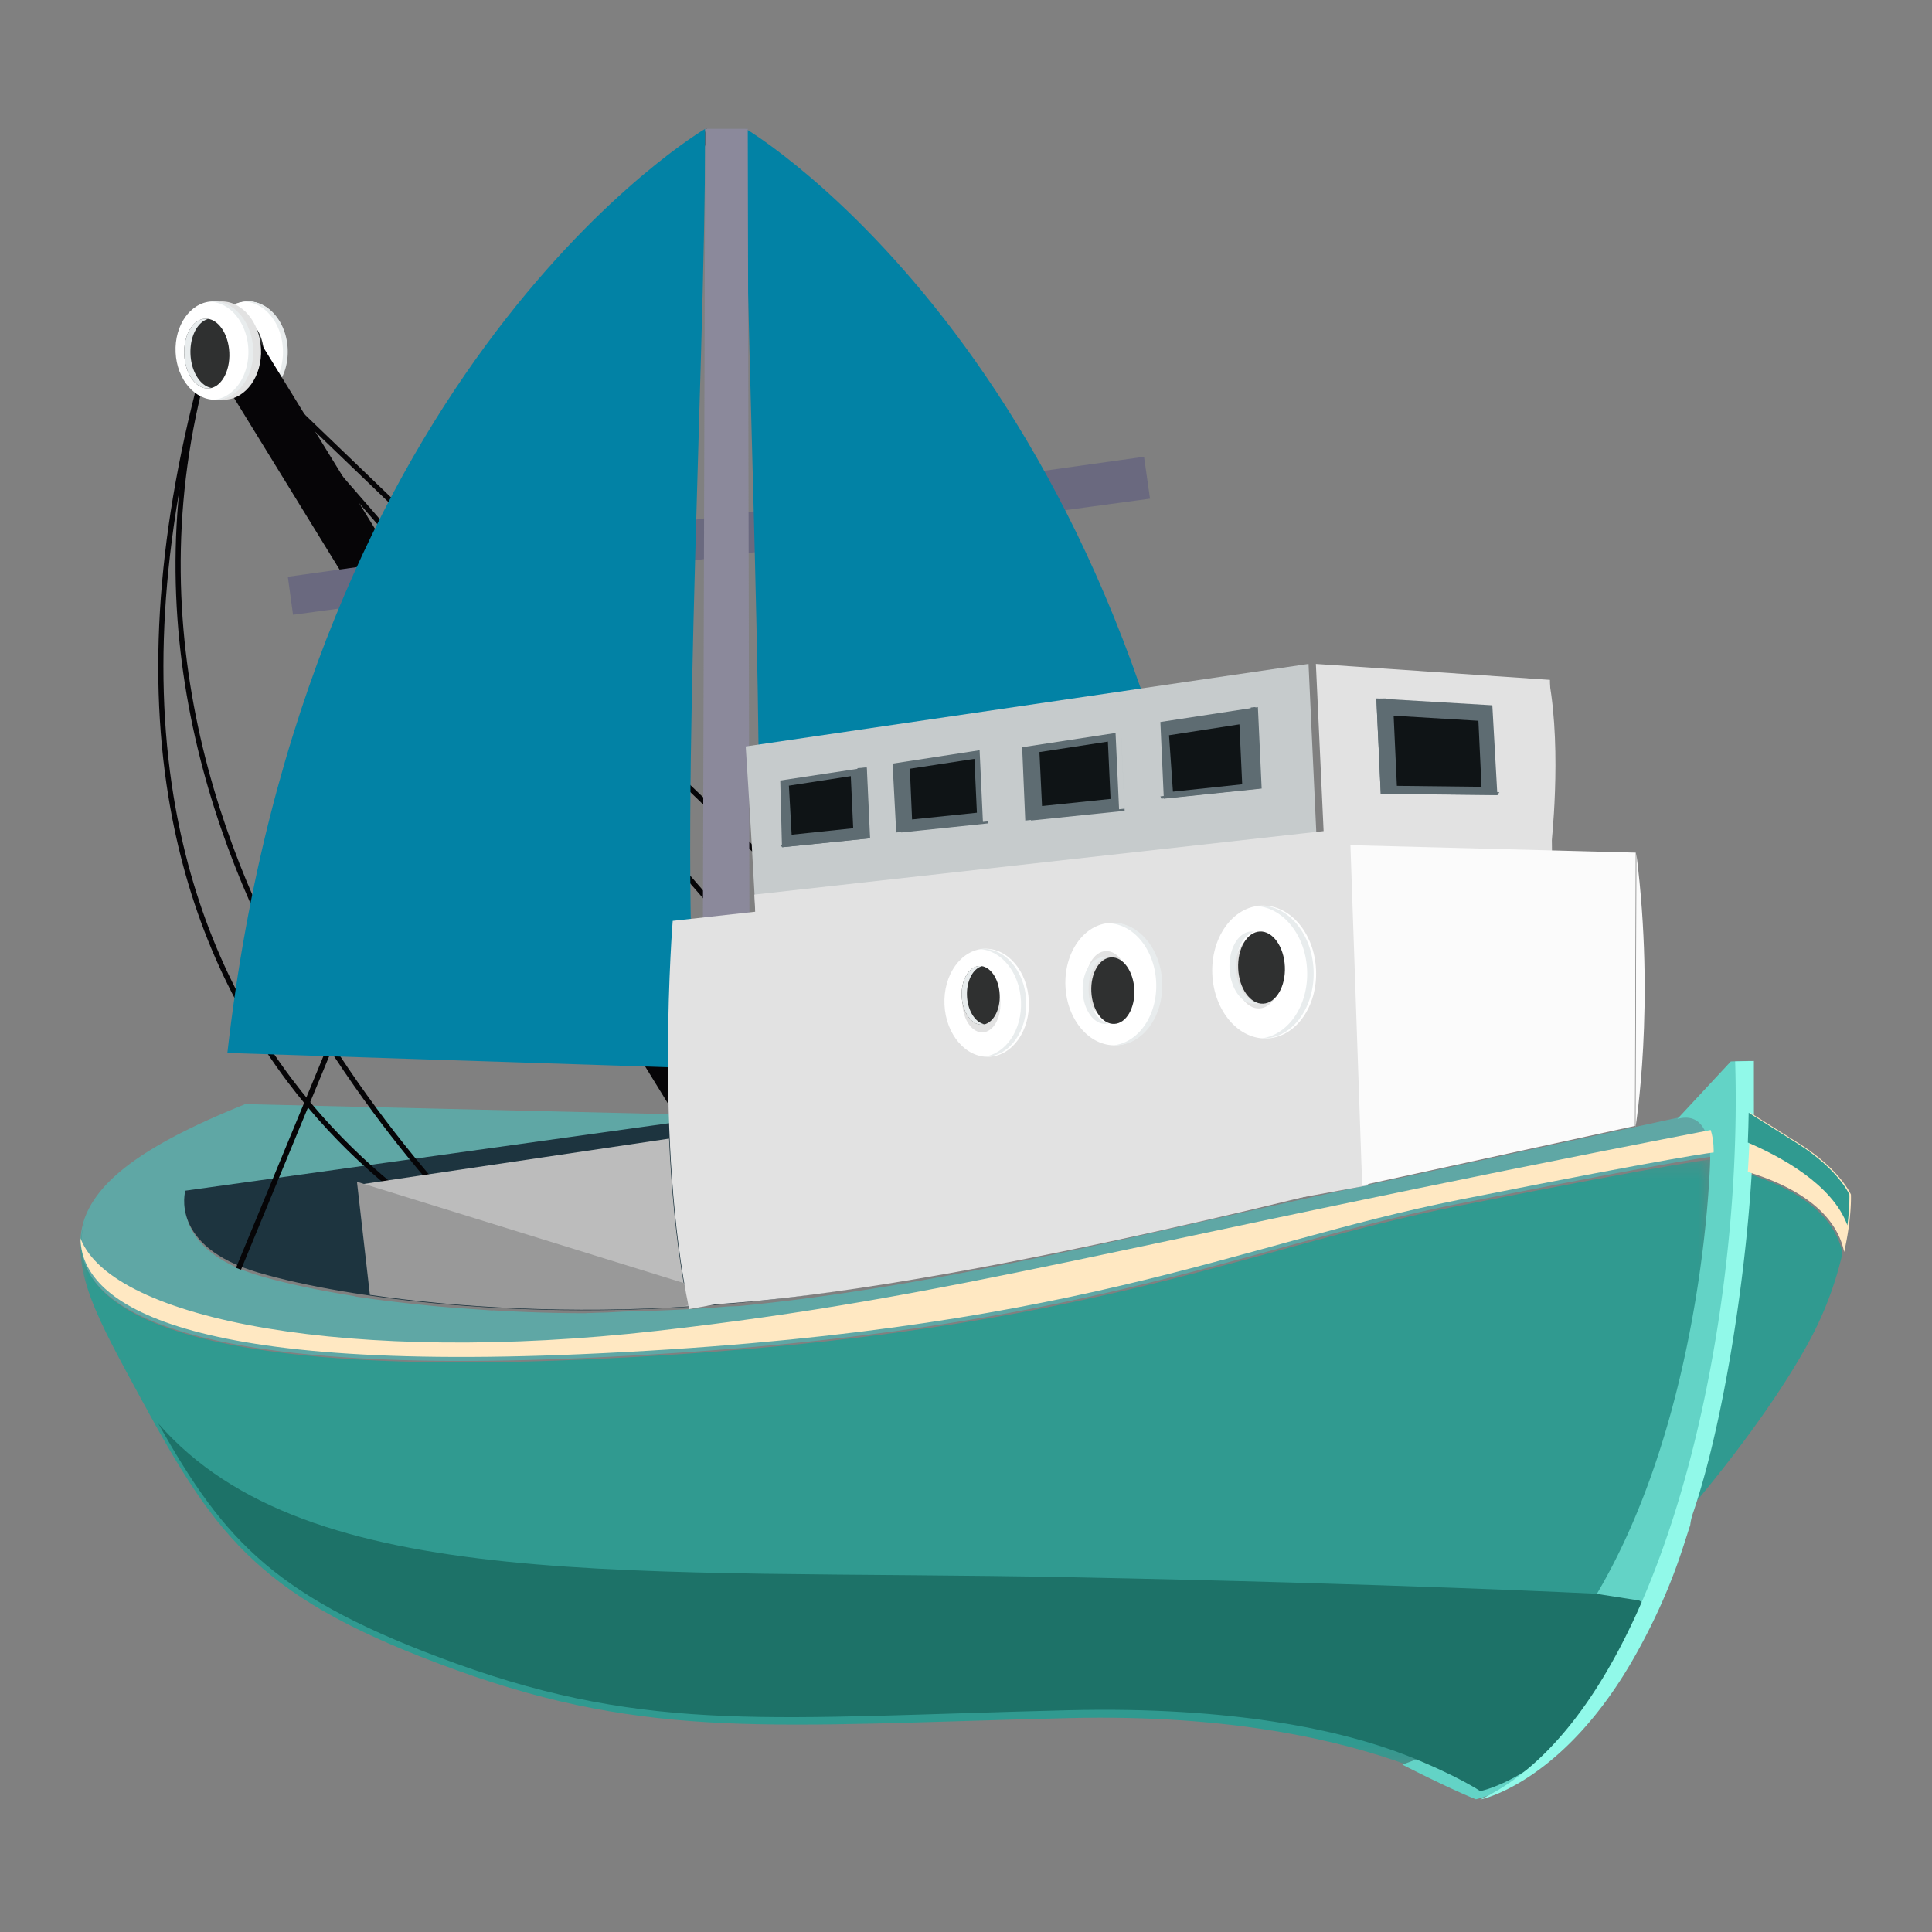 <svg xmlns="http://www.w3.org/2000/svg" xmlns:xlink="http://www.w3.org/1999/xlink" width="120" height="120"><rect width="100%" height="100%" fill="#808080" stroke="none"/><defs><path id="a" d="M0 .19h101.5v37.626H0z"/></defs><g fill="none" fill-rule="evenodd"><path fill="#5FA7A5" d="m104.408 69.38-19.296 4.19-2.716.59c-11.61 2.521-23.997 5.695-35.85 6.896-.174.019-.384.04-.606.06-.278.025-.558.016-.835.04-.808.071-1.61.121-2.407.164a123.628 123.628 0 0 1-3.727.139c-.546.014-1.088.066-1.625.072-.28.003-.557.024-.834.025-.174 0-.001.01-.173.01a95.18 95.18 0 0 1-5.731-.179v.014c-1.073-.083-2.943-.195-4.13-.327-1.5-.154-3.09-.337-4.397-.543l-.087-.03c-2.293-.367-4.301-.8-5.843-1.251-5.586-1.636-4.583-5.097-4.583-5.097l10.159-1.418 20.589-2.873c-.01-.215-.022-.43-.031-.644l-27.048-.64c-6.116 2.459-9.017 4.613-9.946 7-1.225 3.33.106 10.113 30.77 8.778 30.664-1.334 40.568-6.813 54.586-9.596 14.018-2.781 15.79-2.934 15.79-2.934s.147-3.053-2.03-2.445"/><path fill="#1D343F" d="M16.075 79.05c5.585 1.638 16.712 3.027 28.997 1.95 12.287-1.078 25.21-4.415 37.291-7.038l18.198-3.951c-12.879.883-36.32 1.154-54.339-.897l-34.71 4.841s-1.024 3.46 4.563 5.097"/><path fill="#060507" d="M32.52 79.52c-.074-.062-7.4-6.398-13.454-16.61-5.592-9.434-11.214-24.199-6.247-40.972l.307.09c-4.935 16.664.656 31.34 6.215 40.718C25.37 72.914 32.656 79.215 32.73 79.278l-.208.242z"/><path fill="#060507" d="M32.677 79.012c-.082-.031-8.308-3.17-14.812-11.811-3.82-5.075-6.31-11.026-7.4-17.688-1.362-8.32-.533-17.778 2.463-28.11l.308.088C10.255 31.773 9.428 41.18 10.78 49.45c1.08 6.61 3.547 12.513 7.332 17.546 6.446 8.573 14.597 11.687 14.679 11.717l-.113.3z"/><path fill="#BCBCBC" d="m41.557 70.722-19.386 2.877s4.751 2.856 8.73 4.342c2.654.991 6.755 1.533 11.596 1.956-.524-2.97-.804-6.156-.94-9.175"/><path fill="#999" d="m42.96 81.139-.463-1.439-20.326-6.298.803 7.025c5.396.786 12.413 1.203 19.986.712"/><path fill="#E2E2E2" d="M15.148 18.74c.05-.006.098-.014.148-.016 1.317-.061 2.448 1.256 2.526 2.942.077 1.686-.927 3.101-2.244 3.162-.05.002-.1-.002-.15-.003-1.251-.042-2.3-1.318-2.375-2.94-.075-1.62.853-2.989 2.095-3.145"/><path fill="#FFF" d="M14.067 21.84c-.042-.917.404-1.682.996-1.71.592-.026 1.107.694 1.15 1.61.041.916-.405 1.681-.997 1.709-.592.027-1.107-.693-1.149-1.61m-1.014.047c.078 1.685 1.208 3.003 2.525 2.942 1.317-.06 2.322-1.476 2.244-3.162-.078-1.686-1.208-3.003-2.525-2.942-1.317.06-2.321 1.476-2.244 3.162"/><path fill="#2F3030" d="M14.89 19.795c.774-.036 1.446.905 1.502 2.102.054 1.197-.528 2.196-1.302 2.231-.773.036-1.446-.905-1.501-2.102-.055-1.196.527-2.195 1.301-2.231"/><path fill="#E8ECED" d="M14.747 24.096a.898.898 0 0 1-.193.032c-.774.036-1.447-.906-1.502-2.102-.055-1.197.527-2.196 1.302-2.231a.92.92 0 0 1 .196.014c-.675.178-1.158 1.104-1.108 2.199.05 1.094.617 1.972 1.305 2.088m2.824-2.416c-.075-1.621-1.124-2.898-2.376-2.94.05-.006.099-.014.15-.016 1.316-.06 2.446 1.256 2.524 2.942.078 1.686-.927 3.101-2.244 3.162-.05.003-.1-.001-.149-.003 1.242-.156 2.17-1.524 2.095-3.145"/><path fill="#060507" d="m13.295 22.7 10.323 16.785 16.563 26.932 3.803 6.183c1.077 1.75 3.847.146 2.765-1.615L36.425 54.201 19.862 27.27l-3.803-6.183c-1.076-1.75-3.846-.145-2.764 1.615"/><path fill="#060507" d="M54.107 59.991 12.512 20.024l.222-.23L54.328 59.76z"/><path fill="#060507" d="m51.325 64.584-38.813-44.58.241-.21 38.813 44.58z"/><path fill="#E2E2E2" d="M13.538 18.74c.05-.006.098-.014.148-.016 1.317-.061 2.448 1.256 2.525 2.942.079 1.686-.926 3.101-2.243 3.162-.05.002-.1-.002-.15-.003-1.251-.042-2.3-1.318-2.375-2.94-.075-1.62.852-2.989 2.095-3.145"/><path fill="#FFF" d="M11.92 21.84c-.042-.917.404-1.682.996-1.71.593-.026 1.108.694 1.15 1.61.042.916-.404 1.681-.996 1.709-.593.027-1.107-.693-1.15-1.61m-1.013.047c.077 1.685 1.208 3.003 2.525 2.942 1.317-.06 2.322-1.476 2.243-3.162-.077-1.686-1.208-3.003-2.525-2.942-1.317.06-2.321 1.476-2.243 3.162"/><path fill="#2F3030" d="M12.744 19.795c.773-.036 1.445.905 1.5 2.102.056 1.197-.527 2.196-1.3 2.231-.774.036-1.446-.905-1.501-2.102-.056-1.196.527-2.195 1.3-2.231"/><path fill="#E8ECED" d="M13.137 24.096a.903.903 0 0 1-.193.032c-.774.036-1.447-.906-1.501-2.102-.056-1.197.527-2.196 1.3-2.231a.914.914 0 0 1 .196.014c-.674.178-1.158 1.104-1.107 2.199.05 1.094.617 1.972 1.305 2.088m2.288-2.416c-.075-1.621-1.125-2.898-2.376-2.94.05-.006.098-.014.148-.016 1.317-.06 2.448 1.256 2.526 2.942.077 1.686-.927 3.101-2.244 3.162-.05.003-.1-.001-.149-.003 1.242-.156 2.17-1.524 2.095-3.145"/><path fill="#6A697F" d="m18.201 38.184-.323-2.36 53.18-7.453.371 2.602z"/><path fill="#060507" d="m14.97 78.863-.311-.117L43.872 8l.312.116zm60.236-19.426L47.52 12.222l16.998 44.75-.553-.042L45.78 8.643l.315-.107 29.417 50.772z"/><path fill="#0282A5" d="M43.802 8s-24.813 14.527-29.68 57.4l29.302.952c-1.443-11.401.378-42.85.378-58.352m2.515 0s24.685 14.527 29.55 57.4l-29.3.952c1.442-11.401-.25-42.85-.25-58.352"/><path fill="#8B899B" d="m46.566 65.669-2.932.071L43.801 8h2.644z"/><g transform="translate(5 71.794)"><mask id="b" fill="#fff"><use xlink:href="#a"/></mask><path fill="#309A90" d="M101.5.19S99.726.3 85.708 3.081c-14.019 2.783-23.925 8.239-54.589 9.573C.455 13.988-.878 7.194.347 3.864c-1.178 3.024.81 6.413 3.44 11.273C8.495 23.83 11.26 27.584 23.346 31.94c12.085 4.36 19.727 3.43 38.018 2.98 10.222-.251 16.995 1.43 21.013 2.896C100.873 31.462 101.501.19 101.501.19" mask="url(#b)"/></g><path fill="#309A90" d="M108.458 72.866c-.458 7.26-1.889 15.904-3.653 21.043 0 0 4.747-5.436 7.507-10.49a21.607 21.607 0 0 0 2.129-5.581c-.59-2.857-3.736-4.297-5.983-4.972"/><path fill="#63D3C6" d="m107.506 65.926-3.322 3.572c2.175-.607 2.037 2.548 2.037 2.548s-.628 31.123-19.123 37.556c3.156 1.608 4.569 2.154 4.569 2.154s5.215-.99 9.717-9.08c2.2-3.953 2.891-6.667 3.335-7.954a3.09 3.09 0 0 1 .15-.687c2.076-6.043 3.69-16.856 3.804-24.643l-.003-3.495-1.164.029z"/><path fill="#1D7268" d="m102.826 99.947-1.024-.539-2.685-.42s-12.533-.63-32.619-1.024c-27.142-.532-47.352 1.13-56.669-9.552 4.139 7.376 7.347 10.893 18.52 14.921 12.087 4.357 19.72 3.34 38.01 2.892 10.223-.252 17.004 1.243 21.005 2.807 3.159 1.253 4.578 2.216 4.578 2.216s5.22-.96 9.721-9.05c.447-.803.83-1.552 1.163-2.25"/><path fill="#91F9E9" d="M91.927 111.778s5.22-1.002 9.72-9.091c2.2-3.954 2.894-6.674 3.337-7.96a3.17 3.17 0 0 1 .152-.69c2.074-6.043 3.69-16.857 3.803-24.644l-.002-3.496-1.164.028c.528 16.942-4.663 40.648-15.846 45.853"/><path fill="#FFE8C2" d="M114.964 74.195s-.677-1.562-3.211-3.162l-3.043-1.92a76.264 76.264 0 0 1-.149 3.679c2.247.675 5.394 2.115 5.983 4.972.49-2.17.42-3.569.42-3.569"/><path fill="#309A90" d="m111.657 71.033-3.043-1.92c-.008.6-.027 1.218-.053 1.852 2.018.865 5.265 2.605 6.184 5.144.158-1.198.122-1.914.122-1.914s-.676-1.562-3.21-3.162"/><path fill="#FFE8C2" d="M5 76.911c.02 3.5 4.71 8.348 31.061 7.201 30.665-1.334 40.568-6.813 54.587-9.595 14.018-2.782 15.79-2.935 15.79-2.935s.033-.724-.183-1.396c-37.332 7.219-46.738 10.358-65.487 12.48C22.018 84.79 6.935 82.033 5 76.912"/><path fill="#E2E2E2" d="M42.561 81.093c14.206-.38 42.17-7.69 42.17-7.69l-42.17 7.69z"/><path fill="#FBFBFB" d="M101.637 53.03c1.192 9.397-.052 16.977-.052 16.977l.052-16.976z"/><path fill="#E2E2E2" d="M96.22 42.31c.805 4.475.122 10.296.122 10.296l-.122-10.297z"/><path fill="#C6CBCC" d="m46.317 46.362 34.958-5.125 1.331 28.84-35.1 1.619c-.142-9.623-1.189-25.334-1.189-25.334"/><path fill="#E2E2E2" d="m96.27 42.228.324 27.226-13.53.624-1.332-28.84z"/><path fill="#5E6C72" d="m85.488 43.381.273 5.918 7.243.078-.313-5.57z"/><path fill="#0F1416" d="m86.561 44.454.201 4.356 5.257.06-.193-4.101z"/><path fill="#5E6C72" d="m86.336 49.118-.264-5.737-.584.01.273 5.917 7.243.078.127-.18zm-8.206-5.2.234 5.06-6.077.63-.214-4.764z"/><path fill="#0F1416" d="m76.983 44.99.172 3.724-4.302.457-.243-3.503z"/><path fill="#5E6C72" d="m77.912 48.85-.227-4.904.291-.028.234 5.059-6.076.631-.06-.145zm-17.067-2.252.21 4.545-5.388.564-.228-4.278z"/><path fill="#0F1416" d="m60.522 47.134.155 3.346-4.027.418-.138-3.15z"/><path fill="#5E6C72" d="m61.358 51.016-.204-4.405v-.013l.21 4.544-5.388.565.04-.136zm-7.549-3.346.203 4.398-5.442.556-.107-4.145z"/><path fill="#0F1416" d="m52.844 48.206.15 3.238-3.824.401-.17-3.047z"/><path fill="#5E6C72" d="m53.454 51.973-.197-4.263.583-.04.203 4.398-5.442.556-.138-.123zm15.835-6.447.223 4.836-5.83.604-.194-4.554z"/><path fill="#0F1416" d="m68.813 46.062.165 3.56-4.256.443-.161-3.352z"/><path fill="#5E6C72" d="m69.848 50.228-.216-4.688v-.014l.223 4.836-5.83.604.092-.146z"/><path fill="#E2E2E2" d="m83.984 51.423 11.943.356.2 17.905-13.491.623-35.139 1.619c-.076-4.957-.364-11.157-.643-16.36l37.13-4.143z"/><path fill="#E2E2E2" d="m41.783 57.196 42.463-4.701.729 21.127-42.171 7.69c-2.147-10.295-1.021-24.116-1.021-24.116"/><path fill="#FBFBFB" d="m101.6 52.959-.051 16.975-16.942 3.687-.729-21.126z"/><path fill="#E2E2E2" d="M78.666 56.273c.066-.009.132-.02.2-.023 1.78-.081 3.307 1.698 3.412 3.976.106 2.278-1.252 4.19-3.03 4.273-.069.003-.136-.002-.203-.004-1.69-.056-3.11-1.78-3.21-3.972-.101-2.19 1.152-4.039 2.83-4.25"/><path fill="#FFF" d="M76.668 60.46c-.057-1.238.546-2.271 1.347-2.308.8-.037 1.495.936 1.552 2.175.057 1.237-.545 2.27-1.345 2.308-.801.036-1.497-.937-1.554-2.175m-1.37.063c.106 2.278 1.633 4.058 3.413 3.976 1.78-.082 3.136-1.995 3.031-4.273-.104-2.278-1.633-4.058-3.411-3.976-1.78.082-3.137 1.995-3.033 4.273"/><path fill="#2F3030" d="M78.252 57.857c.8-.037 1.496.936 1.553 2.175.057 1.237-.545 2.27-1.345 2.307-.801.037-1.496-.937-1.554-2.174-.057-1.238.546-2.272 1.346-2.308"/><path fill="#E8ECED" d="M78.123 62.306a.924.924 0 0 1-.2.033c-.8.038-1.496-.936-1.553-2.174-.057-1.238.545-2.271 1.345-2.309a.917.917 0 0 1 .203.016c-.698.184-1.198 1.142-1.146 2.275.053 1.131.64 2.04 1.35 2.159m3.064-2.062c-.1-2.19-1.52-3.916-3.21-3.971.067-.009.133-.02.2-.023 1.78-.082 3.308 1.698 3.412 3.976.106 2.278-1.251 4.19-3.03 4.273-.068.003-.135-.002-.202-.004 1.678-.212 2.93-2.06 2.83-4.25"/><path fill="#E2E2E2" d="M69.32 57.343c.063-.009.124-.018.186-.02 1.64-.077 3.048 1.564 3.145 3.663.097 2.099-1.154 3.862-2.794 3.938-.062.002-.124-.002-.186-.004-1.558-.051-2.865-1.642-2.958-3.66-.094-2.02 1.061-3.723 2.608-3.917"/><path fill="#FFF" d="M67.439 61.201c-.054-1.14.502-2.093 1.24-2.127.738-.034 1.378.863 1.431 2.004.052 1.14-.503 2.093-1.24 2.127-.738.034-1.379-.863-1.431-2.004m-1.263.058c.097 2.099 1.505 3.74 3.145 3.664 1.64-.075 2.89-1.838 2.793-3.937-.097-2.099-1.505-3.74-3.144-3.664-1.64.075-2.89 1.838-2.794 3.937"/><path fill="#2F3030" d="M69.025 59.465c.737-.033 1.377.863 1.43 2.004.053 1.141-.503 2.094-1.24 2.127-.738.035-1.378-.863-1.431-2.003-.053-1.141.503-2.094 1.24-2.128"/><path fill="#E8ECED" d="M68.863 63.565a.89.89 0 0 1-.185.03c-.737.034-1.378-.863-1.43-2.004-.053-1.14.503-2.093 1.24-2.126a.862.862 0 0 1 .186.013c-.643.17-1.103 1.053-1.055 2.097.048 1.042.588 1.88 1.244 1.99m2.949-2.562c-.093-2.02-1.4-3.609-2.958-3.66.061-.009.123-.018.185-.02 1.64-.077 3.048 1.564 3.144 3.663.097 2.099-1.153 3.862-2.793 3.937-.063.003-.124 0-.186-.003 1.546-.195 2.702-1.898 2.608-3.917"/><path fill="#E2E2E2" d="M61.502 58.948c.054-.007.108-.016.163-.018 1.447-.067 2.689 1.38 2.775 3.233.085 1.852-1.018 3.408-2.466 3.474-.055.002-.109-.001-.164-.003-1.375-.046-2.528-1.448-2.61-3.23-.082-1.782.936-3.285 2.302-3.456"/><path fill="#FFF" d="M59.777 62.353c-.047-1.006.443-1.846 1.094-1.876.652-.03 1.217.761 1.263 1.768.046 1.006-.443 1.846-1.094 1.876-.651.03-1.217-.76-1.263-1.768m-1.114.052c.085 1.852 1.328 3.3 2.775 3.233 1.447-.067 2.55-1.622 2.465-3.474-.086-1.853-1.328-3.3-2.774-3.234-1.448.067-2.551 1.623-2.466 3.475"/><path fill="#2F3030" d="M60.829 60c.651-.03 1.216.763 1.263 1.769.046 1.007-.444 1.847-1.095 1.877-.65.03-1.216-.762-1.262-1.768-.047-1.007.443-1.847 1.094-1.877"/><path fill="#E8ECED" d="M61.16 63.618a.787.787 0 0 1-.163.028c-.651.03-1.216-.762-1.262-1.768-.047-1.007.443-1.847 1.094-1.878a.843.843 0 0 1 .165.012c-.568.15-.974.93-.932 1.85.042.92.52 1.66 1.098 1.756"/><path fill="#E8ECED" d="M63.415 62.178c-.082-1.78-1.235-3.184-2.61-3.23.054-.006.108-.015.163-.018 1.447-.066 2.689 1.382 2.775 3.234.086 1.852-1.018 3.407-2.465 3.473-.056.003-.11 0-.165-.003 1.365-.171 2.384-1.674 2.302-3.456"/></g></svg>